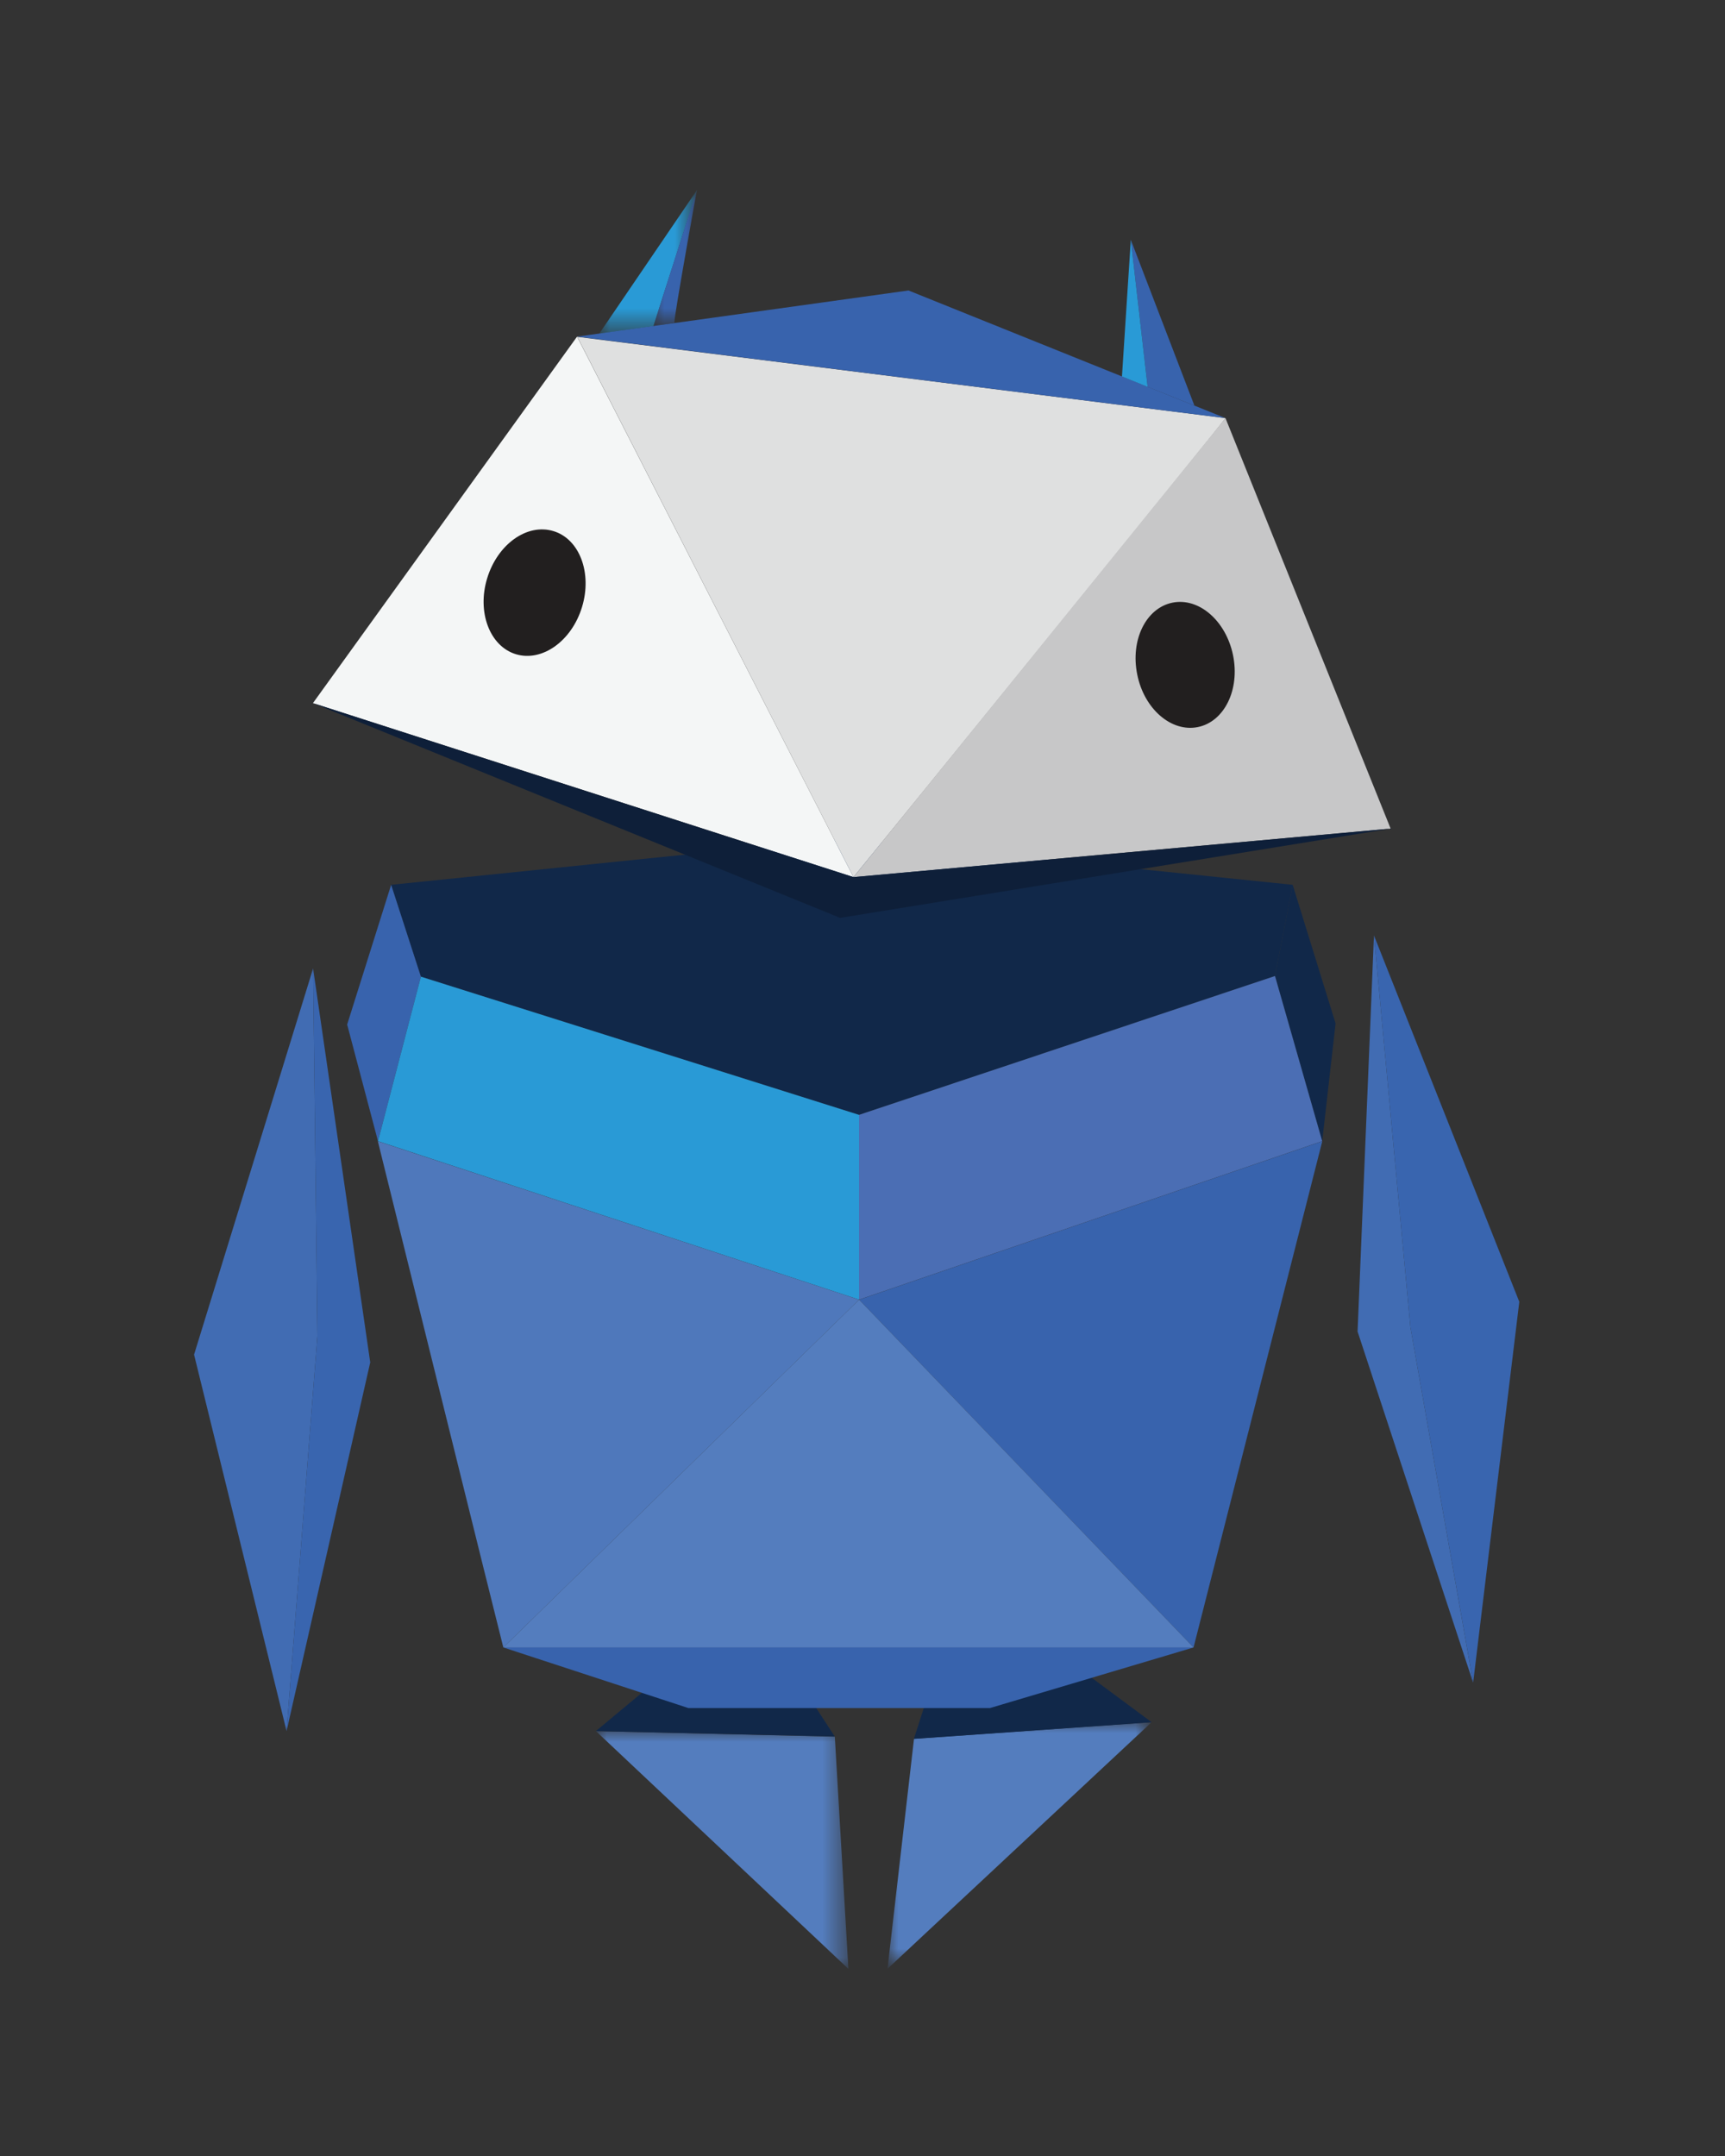 <svg xmlns="http://www.w3.org/2000/svg" viewBox="0 0 80 100" enable-background="new 0 0 80 100"><rect x="0" y="0" width="80" height="100" fill="#333333" stroke="none"/><title>familly</title><desc>Created with Sketch.</desc><g><path fill="#416CB3" d="M9 62.83l4.29 17.46 1.43-18.32-.2-17.05z"/><path fill="#3965AF" d="M14.52 44.92l2.65 18.27-3.88 17.1 1.43-18.32z"/><path fill="#416CB3" d="M63.72 43.39l-.76 18.37 5.36 16.29-2.91-16.49z"/><path fill="#3965AF" d="M65.41 61.56l2.91 16.48 2.14-17.66-6.74-16.99z"/><path fill="#112849" d="M18.14 41.04l20.93-2.15 20.88 2.15-.82 4.23-19.29 6.44-20.32-6.41z"/><path fill="#3863AD" d="M17.53 52.93l-1.43-5.41 2.04-6.48 1.38 4.26z"/><path fill="#112849" d="M59.95 41.04l1.99 6.43-.62 5.46-2.19-7.66z"/><path fill="#299AD6" d="M17.53 52.93l22.31 7.35v-8.57l-20.32-6.41z"/><path fill="#4B6EB4" d="M39.84 60.28l21.48-7.35-2.19-7.66-19.29 6.44z"/><g><path fill="#4F78BB" d="M23.343 76.413c-.05-.15-5.82-23.48-5.82-23.48l22.32 7.35-16.5 16.13z"/><path fill="#3863AD" d="M39.843 60.283l15.51 16.13 5.97-23.48z"/><path fill="#547DBE" d="M23.343 76.413h32.01l-15.51-16.13z"/><g transform="translate(18.376 -154.209)"><defs><filter id="a" filterUnits="userSpaceOnUse" x="9.26" y="234.5" width="11.71" height="11.03"><feColorMatrix values="1 0 0 0 0 0 1 0 0 0 0 0 1 0 0 0 0 0 1 0"/></filter></defs><mask maskUnits="userSpaceOnUse" x="9.26" y="234.5" width="11.71" height="11.03" id="b"><path fill="#fff" d="M9.26 245.53h11.71v-11.03h-11.71z" filter="url(#a)"/></mask><path mask="url(#b)" fill="#547DBE" d="M9.26 234.5l11.71 11.03-.63-10.77z"/></g><g transform="translate(32.159 -154.822)"><defs><filter id="c" filterUnits="userSpaceOnUse" x="9" y="234.7" width="12.25" height="11.43"><feColorMatrix values="1 0 0 0 0 0 1 0 0 0 0 0 1 0 0 0 0 0 1 0"/></filter></defs><mask maskUnits="userSpaceOnUse" x="9" y="234.7" width="12.25" height="11.43" id="d"><path fill="#fff" d="M9 246.14h12.25v-11.44h-12.25z" filter="url(#c)"/></mask><path mask="url(#d)" fill="#547DBE" d="M10.23 235.47l11.02-.77-12.25 11.44z"/></g><path fill="#112849" d="M27.633 80.293l2.45-2.04 7.4.4 1.23 1.89z"/><path fill="#112849" d="M42.383 80.653l.77-2.4 7.09-.72 3.17 2.35z"/><path fill="#F4F6F6" d="M14.513 32.613l12.25-17 12.82 25.07z"/><path fill="#DFE0E0" d="M56.833 19.393c-.05.15-17.25 21.29-17.25 21.29l-12.81-25.06 30.06 3.77z"/><path fill="#C7C7C8" d="M64.493 38.433l-24.91 2.25 17.25-21.29z"/><path fill="#3863AD" d="M26.763 15.613l15.37-2.14 14.7 5.92z"/><g transform="translate(18.683 -225.877)"><defs><filter id="e" filterUnits="userSpaceOnUse" x="9.11" y="234.68" width="4.54" height="6.67"><feColorMatrix values="1 0 0 0 0 0 1 0 0 0 0 0 1 0 0 0 0 0 1 0"/></filter></defs><mask maskUnits="userSpaceOnUse" x="9.11" y="234.68" width="4.54" height="6.67" id="f"><path fill="#fff" d="M13.65 234.68h-4.54v6.67h4.54z" filter="url(#e)"/></mask><path mask="url(#f)" fill="#299AD6" d="M9.11 241.35l4.54-6.67-2.03 6.32z"/></g><g transform="translate(21.133 -225.877)"><defs><filter id="g" filterUnits="userSpaceOnUse" x="9.17" y="234.68" width="2.03" height="6.32"><feColorMatrix values="1 0 0 0 0 0 1 0 0 0 0 0 1 0 0 0 0 0 1 0"/></filter></defs><mask maskUnits="userSpaceOnUse" x="9.17" y="234.68" width="2.03" height="6.32" id="h"><path fill="#fff" d="M11.2 234.68h-2.03v6.32h2.03z" filter="url(#g)"/></mask><path mask="url(#h)" fill="#3863AD" d="M10.14 240.86c-.02-.29 1.05-6.18 1.05-6.18l-2.02 6.32.97-.14z"/></g><path fill="#3863AD" d="M52.443 11.123l2.95 7.69-2.17-.87z"/><path fill="#299AD6" d="M52.033 17.463l.41-6.34.78 6.82z"/><path fill="#0E1F39" d="M14.513 32.613l24.45 9.96 25.53-4.14-24.91 2.25z"/><path fill="#3863AD" d="M23.343 76.413l8.58 2.81h13.99l9.44-2.81z"/><path fill="#221F1F" d="M26.993 28.153c-.48 1.58-1.85 2.56-3.07 2.19-1.21-.37-1.81-1.95-1.33-3.52.48-1.58 1.85-2.56 3.07-2.19 1.21.36 1.81 1.94 1.33 3.52"/><path fill="#221F1F" d="M57.183 30.383c.33 1.6-.4 3.09-1.63 3.34s-2.49-.84-2.81-2.43c-.33-1.6.4-3.09 1.63-3.34s2.48.84 2.81 2.43"/></g></g></svg>